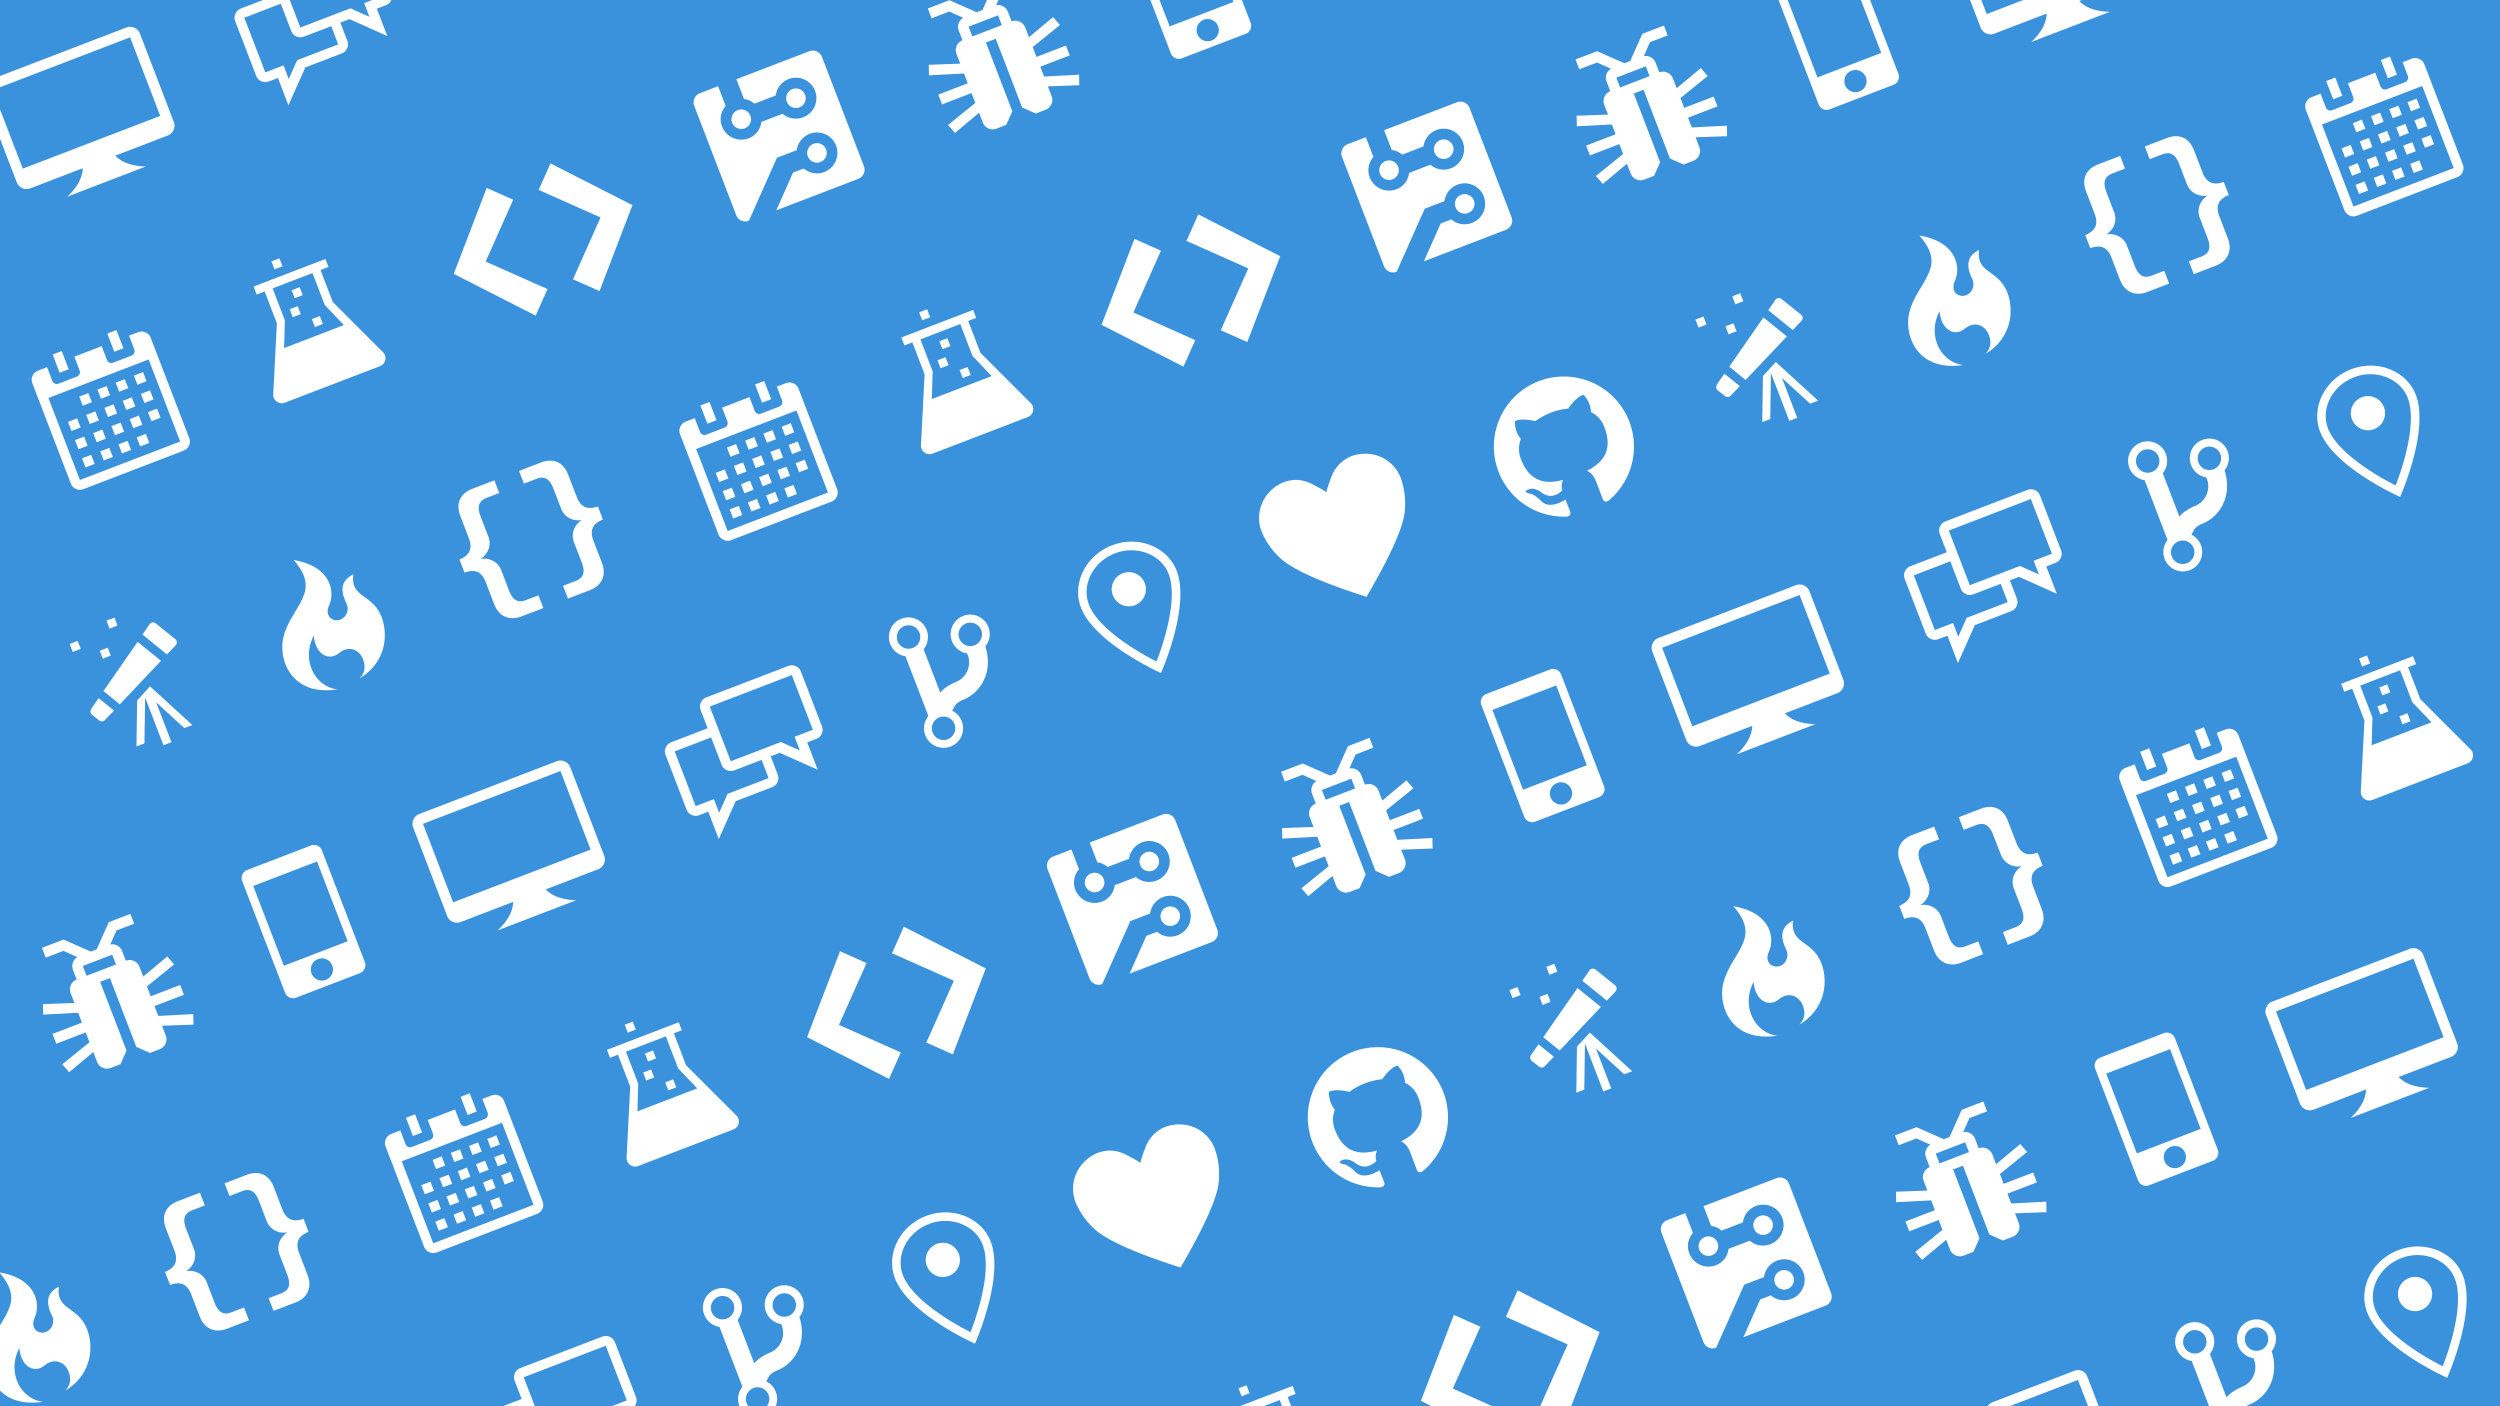 <svg xmlns="http://www.w3.org/2000/svg" viewBox="0 0 1920 1080">
  <path fill="#3b92dc" d="M0 0h1920v1080H0z"/>
  <g fill="#fff">
    <path d="M115.21 527.12l32.5 29.71-6.13 2.35-21.66-19.8L131.68 570l-6.13 2.36-14.11-36.76-.5 35.34-6.12 2.36.49-35.34zm-27.29-52.79l-6.13 2.35 2.35 6.13 6.13-2.35zm-5.2 23.09l-6.13 2.35 2.35 6.13 6.13-2.36zm-23.09-5.2l-6.13 2.35 2.36 6.13 6.14-2.35zm10.42 52.24a3.41 3.41 0 0 0 .6 4.48l5.53 4.34a3.21 3.21 0 0 0 4.4-.28l7-7.31-11.81-9.53-5.77 8.26zm35.67-51.58l-26.25 37.84L92 540.94l31.66-33.45-18-14.59zm28.87-2.09l-14.94-12a3.34 3.34 0 0 0-4.7.51l-.11.14-5.4 7.91 18.8 15.28 6.65-7a3.28 3.28 0 0 0-.3-4.84zM225.44 430c10.47 11.85 10.88 20.55 7.23 28.75-3.68 9.09-11.78 17.9-14.92 30.3-4.22 16.62 5.15 45.78 41.35 40.44-16.87-2-28.08-22.27-18.09-41.4 1.08 14.44 11.53 19.93 19.36 13.49s16-2.25 18.56 5.09c1.78 5 1.55 9.94-2.77 14.3 20.35-12.13 22.1-33.5 16.86-47.14-6.95-18.1-24-14.33-21.69-32.7-9.38 4.55-10.18 12.17-5.32 22.16 3.21 6.66-2.1 14-8.6 13-5.28-1-7.12-6-4.74-11.2 5-10.9 1.14-30.36-27.21-35l-.17-.08zM400.5 473.41q-6.87 2.64-12.56.2t-8.48-9.74L373 447c-1.49-3.91-3.56-6.46-6.18-7.67s-6-1.07-10.09.42l-3.84-10q6.11-2.64 7.77-6.61t-.57-9.77l-6.46-16.84q-2.88-7.5-.36-13t9.61-8.19l16.79-6.45 3.75 9.76-9.66 3.7c-3.11 1.2-5 2.95-5.72 5.27s-.37 5.26 1 8.86L375 412a13.71 13.71 0 0 1 .28 9.56 14.13 14.13 0 0 1-5.95 7.47l.08.2a14.66 14.66 0 0 1 9.54 1.67 13.6 13.6 0 0 1 6.06 7.19l5.93 15.46q2.1 5.44 5.19 7.29t7.77.05l9.65-3.7 3.75 9.81zM436.2 459.71l-3.77-9.81 9.65-3.7q4.68-1.8 5.74-5.24t-1-8.89l-5.94-15.46a13.58 13.58 0 0 1-.3-9.39 14.57 14.57 0 0 1 6-7.63l-.08-.2a14.25 14.25 0 0 1-9.46-1.62 13.61 13.61 0 0 1-6.14-7.24l-5.93-15.46q-2.07-5.4-5.18-7.27c-2.07-1.24-4.66-1.27-7.78-.07l-9.65 3.7-3.75-9.76 16.8-6.44q7.08-2.73 12.62-.34t8.42 9.88l6.47 16.84q2.22 5.81 6.11 7.64t10.2-.29L463 399q-6.06 2.46-7.78 6.44t.54 9.84l6.46 16.84q2.79 7.25.23 12.88t-9.45 8.26zM791.59 309.59L753 271l-9.41-24.51 6.12-2.35-2.35-6.13-55.14 21.17 2.35 6.12 6.13-2.35 9.4 24.51-2.79 54.43a6.56 6.56 0 0 0 6.18 6.92 6.4 6.4 0 0 0 2.71-.42l73.16-28.08a6.59 6.59 0 0 0 2.26-10.78zm-75.93-3.12l.6-21.32-9.41-24.51 30.64-11.76 9.41 24.51 14.71 15.44zM737 284.22l6.12-2.35 2.36 6.13-6.13 2.35zm-8.48-3.77l-6.13 2.35-2.39-6.13 6.12-2.35zm-7.06-18.39l6.13-2.35 2.35 6.13-6.13 2.35zm-7.06-18.38l-6.12 2.32-2.36-6.12 6.13-2.36zM1296.42 90.4l22.58-8.68-2.89-7.54-22.63 8.68-2.89-7.54 20.92-16.94-5.28-6.11-18.54 15.51-2.89-7.54a8.11 8.11 0 0 0-10.44-4.65l-2.89-7.54a8.11 8.11 0 0 0-9.07-4.91l4.79-10.75 13.57-5.21-2.89-7.54-16.55 6.36-9.32 20.88-4.45 1.7-20.94-9.26-16.61 6.37 2.89 7.54L1226.5 48l10.75 4.79a8 8 0 0 0-3.45 9.71l2.9 7.54a8.11 8.11 0 0 0-4.65 10.44L1235 88l-24.15.88.15 8.12 26.89-1.41 2.9 7.54-22.63 8.69 2.9 7.54 22.62-8.68 2.9 7.54-20.93 16.94 5.29 6.11 18.53-15.51 2.9 7.54a8.09 8.09 0 0 0 10.43 4.65l7.54-2.9 4.65-10.43-20.27-52.79 7.55-2.9 20.26 52.79 10.44 4.65 7.54-2.9a8.09 8.09 0 0 0 4.59-10.47l-2.89-7.55 24.15-.87-.16-8.08-26.89 1.41zm-29.56-31.91l-22.62 8.68-2.9-7.54 22.66-8.69zM1059.77 133.4a7.5 7.5 0 1 1 9.69 4.32 7.52 7.52 0 0 1-9.69-4.32zm56-21.5a7.5 7.5 0 1 0-4.31 9.69 7.53 7.53 0 0 0 4.33-9.69zm16.13 42a7.5 7.5 0 1 0-4.32 9.69 7.52 7.52 0 0 0 4.34-9.68zM1119 78.51L1063 100l5.84 15.19a14.65 14.65 0 0 1 8 3.58l16.38-6.29a15.69 15.69 0 1 1 21.06 16.75 15.5 15.5 0 0 1-15.75-2.72l-16.32 6.27a15.3 15.3 0 0 1-13.61 13.5 15.7 15.7 0 0 1-14.73-6.56 15.25 15.25 0 0 1 .92-19.15l-5.83-15.2-14 5.38a7.52 7.52 0 0 0-4.31 9.69l32.25 84a7.52 7.52 0 0 0 9.69 4.31l21.58-48.45 15.19-5.83a15.69 15.69 0 1 1 21 16.74 15.48 15.48 0 0 1-15.74-2.71l-8.19 3.14-12.88 29.05 63-24.19a7.52 7.52 0 0 0 4.31-9.69l-32.26-84a7.52 7.52 0 0 0-9.6-4.3zM603.6 294.25l-7 2.69 4 10.5a3.72 3.72 0 0 1-2.16 4.85l-14 5.38a3.72 3.72 0 0 1-4.85-2.16l-4-10.51-21 8.07 4 10.5a3.71 3.71 0 0 1-2.15 4.85l-14 5.37a3.71 3.71 0 0 1-4.85-2.15l-4-10.51-7 2.69a7.52 7.52 0 0 0-4.31 9.69l29.56 77a7.53 7.53 0 0 0 9.7 4.31l77-29.56a7.53 7.53 0 0 0 4.32-9.7l-29.57-77a7.52 7.52 0 0 0-9.69-4.31zm32.26 84l-77 29.57-24.2-63 77-29.57zm-85.59-55.52l-7 2.69-5.37-14 7-2.69zm42-16.13l-7 2.69-5.38-14 7-2.68zM568 348.08l-7 2.69-2.69-7 7-2.69zm14-5.38l-7 2.69-2.68-7 7-2.69zm14-5.37l-7 2.67-2.69-7 7-2.68zm14-5.33l-7 2.69-2.68-7 7-2.69zm-50.65 35.51l-7 2.69-2.69-7 7-2.69zm14-5.37l-7 2.68-2.68-7 7-2.69zm14-5.38l-7 2.69-2.69-7 7-2.69zm14-5.38l-7 2.69-2.68-7 7-2.69zm14-5.37l-7 2.69-2.69-7 7-2.68zm-50.64 35.51l-7 2.69-2.69-7 7-2.68zm14-5.38l-7 2.69-2.69-7 7-2.69zm14-5.37l-7 2.68-2.69-7 7-2.69zm14-5.38l-7 2.69-2.69-7 7-2.68zm14-5.38l-7 2.69-2.69-7 7-2.69zm-50.65 35.51l-7 2.69-2.69-7 7-2.69zm14-5.37l-7 2.68-2.69-7 7-2.69zm14-5.38l-7 2.69-2.69-7 7-2.69zm14-5.38l-7 2.69-2.69-7 7-2.69zM920.27 164.66L911.2 185l47.49 21.14-21.14 47.48 20.35 9.06 25.3-65.95zm-49 18.81l-25.3 66 62.93 32.08 9.06-20.35-47.5-21.2 21.14-47.49zM1416.57-32.89l-49 18.82a6.58 6.58 0 0 0-3.77 8.48l32.93 85.78a6.57 6.57 0 0 0 8.48 3.77l49-18.81a6.59 6.59 0 0 0 3.77-8.48l-32.93-85.79a6.58 6.58 0 0 0-8.48-3.77zm11.48 103.15a8.53 8.53 0 1 1 4.91-11 8.5 8.5 0 0 1-4.91 11zm16.75-29.62l-49 18.81-23.54-61.27 49-18.82zM1605.33-97.61l-105.58 40.52a8.11 8.11 0 0 0-4.65 10.44l26.06 67.87a8.09 8.09 0 0 0 10.43 4.65l40.27-15.46c-.12 5.32-2.46 13-11.85 21.85l60.33-23.15c-12.93-.32-19.79-4.44-23.44-8.31l40.27-15.46a8.11 8.11 0 0 0 4.65-10.44L1615.76-93a8.09 8.09 0 0 0-10.43-4.61zm26.05 67.87L1525.8 10.78l-23.16-60.33 105.58-40.52zM118.64 772.65l22.62-8.65-2.89-7.54-22.62 8.69-2.9-7.55 20.92-16.94-5.28-6.1L110 750l-2.9-7.54a8.09 8.09 0 0 0-10.43-4.64l-2.9-7.55a8.11 8.11 0 0 0-9.07-4.91l4.79-10.75 13.51-5.19-2.89-7.54-16.59 6.37-9.3 20.87-4.44 1.71-20.95-9.26-16.59 6.36 2.89 7.55 13.58-5.22 10.75 4.79a8.05 8.05 0 0 0-3.46 9.72l2.9 7.54a8.11 8.11 0 0 0-4.65 10.44l2.9 7.54-24.15.87.16 8.08 26.88-1.41 2.9 7.54-22.63 8.68 2.9 7.55 22.62-8.69 2.9 7.54-20.91 16.95 5.29 6.1L71.64 808l2.9 7.54A8.1 8.1 0 0 0 85 820.18l7.54-2.89 4.65-10.44-20.29-52.79 7.54-2.89L104.7 804l10.44 4.65 7.54-2.89a8.11 8.11 0 0 0 4.65-10.44l-2.9-7.54 24.15-.88-.16-8.07-26.88 1.41zm-29.56-31.92l-22.62 8.68-2.89-7.54 22.62-8.68zM238.79 649.35l-49 18.82a6.59 6.59 0 0 0-3.78 8.48l32.93 85.78a6.59 6.59 0 0 0 8.48 3.78l49-18.82a6.57 6.57 0 0 0 3.77-8.48l-32.93-85.78a6.59 6.59 0 0 0-8.47-3.78zm11.48 103.16a8.53 8.53 0 1 1 4.91-11 8.52 8.52 0 0 1-4.91 11zM267 722.88l-49 18.82-23.52-61.28 49-18.81zM427.55 584.63L322 625.16a8.1 8.1 0 0 0-4.65 10.43l26.06 67.88a8.1 8.1 0 0 0 10.43 4.64l40.27-15.46c-.12 5.33-2.46 13-11.85 21.86l60.33-23.16c-12.93-.32-19.79-4.43-23.44-8.31l40.27-15.46a8.1 8.1 0 0 0 4.58-10.43l-26-67.87a8.1 8.1 0 0 0-10.45-4.65zm26.05 67.87L348 693l-23.14-60.3 105.58-40.53zM605.4 511.44l-63 24.19a7.53 7.53 0 0 0-4.32 9.69l5.38 14-28 10.76a7.53 7.53 0 0 0-4.32 9.69l16.13 42a7.53 7.53 0 0 0 9.69 4.32l7-2.69 8.06 21 12.94-29.08 28-10.75a7.52 7.52 0 0 0 4.32-9.69l-5.38-14 7-2.69 29.1 12.96-8.07-21 7-2.68a7.52 7.52 0 0 0 4.31-9.69l-16.13-42a7.52 7.52 0 0 0-9.71-4.34zm-15.13 86.15l-31.51 12.1-6.48 14.53-4-10.5-14 5.37-16.13-42 28-10.75 8.06 21a7.52 7.52 0 0 0 9.69 4.32l21-8.07zm34-37.14l-14 5.38 4 10.5-14.53-6.47-38.52 14.79-16.12-42 63-24.19zM759.16 481.74a15 15 0 1 0-16.38 20.11l.8 2.1a16.26 16.26 0 0 1-8.67 19.47c-5.76 2.38-9.93 5.1-12.79 8.53l-12.8-33.33a15 15 0 1 0-13.93 5.38L713 549.91a15 15 0 1 0 25.63 4 14.88 14.88 0 0 0-7.37-8.1c.47-.66 2.26-4.16 2.87-4.88a17.52 17.52 0 0 1 6.13-3.72 30.08 30.08 0 0 0 15.89-16.14c3.46-7.76 3.08-17.09.64-24.51h-.14a15.14 15.14 0 0 0 2.51-14.82zm-64.62-.91a9 9 0 1 1-5.18 11.63 9.09 9.09 0 0 1 5.18-11.63zm33.36 86.91a9 9 0 1 1 5.18-11.63 9.09 9.09 0 0 1-5.18 11.63zm20.51-72.15a9 9 0 1 1 5.18-11.59 9.09 9.09 0 0 1-5.18 11.59zM854 418.83c-20.28 7.78-30.88 29.43-23.82 47.81 10.63 27.69 61.46 50.22 61.46 50.22s22.7-50.75 12.06-78.45C896.62 420 874.26 411 854 418.83zM888.2 508c-16.17-8.06-45-25.68-51.92-43.69-5.84-15.2 3.2-32.87 20.05-39.34a34.28 34.28 0 0 1 25 0c7.66 3.11 13.46 8.69 16.21 15.86 6.92 17.95-2.72 50.34-9.34 67.17zm-9-60.16a13.13 13.13 0 1 1-17-7.55 13.08 13.08 0 0 1 16.97 7.53zM1038.58 350.07a27.09 27.09 0 0 0-16.19 16.44c-2.56 6.92-3.8 10.87-3.71 11.65-.45-.64-3.93-2.78-10.55-6.17s-13.85-4.91-23-1.39c-14.25 6.35-21.77 22-16.47 37a57.18 57.18 0 0 0 15.1 21.5c9.11 8.27 30.92 18.2 65.74 29.27 18.38-31.49 28.25-53.48 29.36-65.77a59 59 0 0 0-3.25-26.05c-6.23-14.9-21.96-21.37-37.03-16.48zM1181.69 292.75a53.84 53.84 0 0 0 21.71 104c2.68-.53 3-2.4 2.53-3.71s-2-5.13-3.65-9.34c-11.74 7.17-17.08 3-19.17.58-1.12-1.23-5.28-4.75-7.87-5.12-2.13-.27-5.53-1.63-1.35-3.31 3.94-1.58 8.19 1 9.71 2.19 7.44 5.86 13.84 1 16.23-1.47a11.34 11.34 0 0 1 .62-8c-11.66 3-25 3.19-32.39-16a20.92 20.92 0 0 1 0-15.49c-1-1.06-4.73-5.54-4.61-13.51 0 0 3.7-2.93 15.79-.15a50.85 50.85 0 0 1 25.13-9.65c7.11-10.22 11.85-10.45 11.85-10.45 5.41 5.84 5.63 11.67 5.61 13.12a20.81 20.81 0 0 1 10.31 11.56c7.4 19.29-2.71 28.07-13.41 33.62 2.43.87 5.16 3.28 7 8 2.59 6.72 4.6 12.15 5.25 13.85.5 1.32 2 2.53 4.37 1.06a53.86 53.86 0 0 0-53.62-91.79zM1363.82 278l32.5 29.7-6.13 2.36-21.66-19.81 11.76 30.64-6.13 2.35-14.11-36.76-.5 35.34-6.12 2.35.49-35.34zm-27.29-52.8l-6.13 2.35 2.35 6.13 6.13-2.35zm-5.2 23.09l-6.13 2.35 2.35 6.13 6.13-2.35zm-23.09-5.2l-6.12 2.35 2.35 6.13 6.12-2.35zm10.43 52.24a3.4 3.4 0 0 0 .59 4.48l5.53 4.35a3.23 3.23 0 0 0 4.4-.28l7-7.32-11.85-9.56-5.76 8.25zm35.66-51.58l-26.25 37.84 12.57 10.22 31.66-33.45-18-14.59zm28.87-2.09l-14.94-12a3.34 3.34 0 0 0-4.7.51 1.71 1.71 0 0 1-.11.14l-5.4 7.91 18.8 15.28 6.65-7.05a3.27 3.27 0 0 0-.3-4.84zM1474.05 180.86c10.47 11.85 10.89 20.54 7.23 28.74-3.67 9.09-11.77 17.91-14.91 30.3-4.23 16.62 5.14 45.79 41.34 40.45-16.86-2-28.08-22.28-18.09-41.4 1.08 14.43 11.53 19.93 19.37 13.48s16-2.25 18.55 5.09c1.78 5 1.55 9.94-2.77 14.3 20.35-12.13 22.1-33.49 16.86-47.13-7-18.11-24-14.34-21.69-32.71-9.37 4.55-10.18 12.17-5.32 22.16 3.21 6.66-2.1 14-8.6 13-5.28-1-7.12-6-4.74-11.2 5-10.9 1.15-30.35-27.2-35.05l-.18-.08zM1649.12 224.23q-6.88 2.64-12.57.2t-8.48-9.74l-6.46-16.84q-2.25-5.85-6.19-7.67t-10.09.42l-3.84-10q6.1-2.64 7.77-6.61t-.57-9.77l-6.46-16.84q-2.88-7.5-.36-13t9.61-8.19l16.8-6.45 3.74 9.76-9.65 3.7c-3.12 1.2-5 2.95-5.73 5.27s-.37 5.26 1 8.86l5.94 15.46a13.63 13.63 0 0 1 .28 9.55 14.08 14.08 0 0 1-5.95 7.47l.08.2a14.72 14.72 0 0 1 9.54 1.67 13.6 13.6 0 0 1 6.06 7.19l5.94 15.46q2.09 5.44 5.18 7.29t7.77.05l9.65-3.7 3.77 9.81zM1684.81 210.53l-3.77-9.81 9.66-3.7c3.11-1.2 5-2.94 5.73-5.24s.37-5.26-1-8.89l-5.93-15.45a13.55 13.55 0 0 1-.31-9.4 14.6 14.6 0 0 1 6-7.63l-.08-.2a14.19 14.19 0 0 1-9.46-1.62 13.62 13.62 0 0 1-6.14-7.24l-5.93-15.46c-1.38-3.59-3.11-6-5.18-7.26s-4.66-1.28-7.78-.08l-9.65 3.7-3.75-9.75 16.8-6.45q7.08-2.72 12.62-.34t8.42 9.88l6.47 16.84q2.22 5.81 6.11 7.64t10.2-.29l3.84 10q-6.06 2.44-7.78 6.43t.54 9.84l6.46 16.85q2.79 7.23.23 12.87t-9.48 8.3zM1852.21 45.07l-7 2.69 4 10.51a3.71 3.71 0 0 1-2.16 4.84l-14 5.38a3.72 3.72 0 0 1-4.85-2.16l-4-10.5-21 8.06 4 10.5a3.71 3.71 0 0 1-2.15 4.85l-14 5.38a3.71 3.71 0 0 1-4.84-2.16l-4-10.51-7 2.69a7.52 7.52 0 0 0-4.31 9.69l29.57 77a7.53 7.53 0 0 0 9.69 4.32l77-29.57a7.52 7.52 0 0 0 4.32-9.69l-29.57-77a7.53 7.53 0 0 0-9.7-4.32zm32.26 84l-77 29.57-24.19-63 77-29.57zm-85.59-55.52l-7 2.69-5.37-14 7-2.68zm42-16.13l-7 2.69-5.38-14 7-2.69zm-24.25 41.48l-7 2.69-2.69-7 7-2.69zm14-5.37l-7 2.68-2.68-7 7-2.69zm14-5.38l-7 2.69-2.69-7 7-2.69zm14-5.38l-7 2.69-2.68-7 7-2.69zM1808 118.28l-7 2.69-2.69-7 7-2.69zm14-5.37l-7 2.69-2.69-7 7-2.68zm14-5.38l-7 2.69-2.69-7 7-2.69zm14-5.37l-7 2.68-2.69-7 7-2.69zm14-5.38l-7 2.69-2.69-7 7-2.68zm-50.64 35.51l-7 2.69-2.69-7 7-2.68zm14-5.38l-7 2.69-2.69-7 7-2.69zm14-5.37l-7 2.69-2.69-7 7-2.69zm14-5.38l-7 2.69-2.69-7 7-2.69zm14-5.38l-7 2.69-2.69-7 7-2.69zm-50.64 35.51l-7 2.69-2.69-7 7-2.69zm14-5.37l-7 2.69-2.69-7 7-2.68zm14-5.38l-7 2.69-2.68-7 7-2.69zm14-5.37l-7 2.68-2.69-7 7-2.69zM-.68 977.09c10.47 11.85 10.88 20.54 7.23 28.74-3.68 9.09-11.78 17.91-14.92 30.3-4.22 16.62 5.14 45.78 41.34 40.44-16.86-2-28.07-22.27-18.08-41.4 1.08 14.44 11.52 19.93 19.36 13.49s16-2.25 18.56 5.09c1.78 5 1.55 9.94-2.78 14.3 20.36-12.13 22.1-33.49 16.87-47.14-7-18.1-24-14.33-21.7-32.7-9.37 4.55-10.17 12.17-5.31 22.16 3.21 6.66-2.1 14-8.61 13-5.27-1-7.12-6-4.73-11.2 4.95-10.9 1.14-30.36-27.21-35.05l-.17-.08zM174.38 1020.46q-6.88 2.64-12.56.2t-8.48-9.74l-6.47-16.84q-2.25-5.85-6.18-7.67t-10.09.42l-3.85-10q6.12-2.64 7.78-6.61t-.57-9.77l-6.47-16.84q-2.88-7.5-.35-13t9.61-8.19l16.79-6.42 3.75 9.76-9.66 3.7c-3.11 1.2-5 2.95-5.73 5.27s-.36 5.26 1 8.86l5.95 15.41a13.57 13.57 0 0 1 .28 9.55 14.06 14.06 0 0 1-5.94 7.47l.08.2a14.66 14.66 0 0 1 9.54 1.67 13.6 13.6 0 0 1 6.06 7.19l5.93 15.46c1.4 3.63 3.12 6.06 5.19 7.29s4.65 1.25 7.77 0l9.65-3.7 3.77 9.81zM210.07 1006.76l-3.76-9.76 9.65-3.7q4.68-1.8 5.74-5.24t-1-8.89l-5.94-15.46a13.64 13.64 0 0 1-.31-9.39 14.67 14.67 0 0 1 6-7.63l-.07-.2a14.25 14.25 0 0 1-9.46-1.62 13.61 13.61 0 0 1-6.14-7.24l-5.94-15.46q-2.07-5.4-5.17-7.27c-2.07-1.24-4.66-1.27-7.78-.07l-9.65 3.7-3.75-9.75 16.79-6.45q7.1-2.71 12.63-.34t8.42 9.88l6.46 16.84q2.23 5.8 6.12 7.64t10.2-.29l3.84 10q-6.08 2.44-7.78 6.43t.54 9.84l6.46 16.84q2.77 7.25.23 12.88t-9.48 8.29zM565.47 856.64l-38.57-38.55-9.4-24.51 6.12-2.35-2.35-6.13-55.14 21.17 2.35 6.13 6.12-2.4 9.4 24.55-2.78 54.45a6.55 6.55 0 0 0 6.18 6.92 6.43 6.43 0 0 0 2.71-.42l73.16-28.08a6.59 6.59 0 0 0 2.26-10.78zm-75.93-3.12l.6-21.32-9.41-24.51 30.64-11.76 9.41 24.51 14.71 15.44zm21.33-22.25l6.13-2.35 2.35 6.13-6.12 2.35zm-8.48-3.77l-6.12 2.35-2.35-6.13 6.12-2.35zm-7.05-18.39l6.13-2.35 2.35 6.13-6.13 2.35zm-7.06-18.38l-6.13 2.35-2.35-6.08 6.13-2.35zM1070.3 637.45l22.62-8.68-2.89-7.54-22.63 8.68-2.89-7.54 20.92-16.94-5.28-6.11-18.54 15.51-2.89-7.54a8.11 8.11 0 0 0-10.44-4.65l-2.89-7.54a8.12 8.12 0 0 0-9.07-4.91l4.79-10.75 13.57-5.21-2.9-7.54-16.59 6.37-9.29 20.87-4.45 1.71-21-9.27-16.59 6.37 2.9 7.54 13.57-5.21 10.75 4.79a8 8 0 0 0-3.45 9.71l2.9 7.55a8.09 8.09 0 0 0-4.65 10.43l2.89 7.54-24.15.88.16 8.07 26.89-1.41 2.89 7.55-22.56 8.68 2.9 7.54 22.62-8.68 2.89 7.54-20.93 16.94 5.28 6.11 18.54-15.51 2.89 7.54a8.11 8.11 0 0 0 10.44 4.65l7.54-2.9 4.65-10.43-20.27-52.79 7.54-2.9 20.27 52.79 10.43 4.65 7.55-2.9a8.1 8.1 0 0 0 4.64-10.43l-2.89-7.55 24.15-.87-.16-8.08-26.89 1.42zm-29.56-31.91l-22.62 8.68-2.9-7.54 22.63-8.69zM833.65 680.45a7.5 7.5 0 1 1 9.69 4.32 7.52 7.52 0 0 1-9.69-4.32zm56-21.5a7.5 7.5 0 1 0-4.32 9.69 7.53 7.53 0 0 0 4.34-9.64zm16.13 42a7.5 7.5 0 1 0-4.32 9.69 7.52 7.52 0 0 0 4.34-9.64zm-12.88-75.4l-56 21.51 5.83 15.19a14.68 14.68 0 0 1 8 3.58l16.38-6.29a15.69 15.69 0 1 1 21.05 16.75 15.46 15.46 0 0 1-15.74-2.72l-16.32 6.27a15.3 15.3 0 0 1-13.61 13.5 15.7 15.7 0 0 1-14.73-6.56 15.25 15.25 0 0 1 .92-19.15l-5.84-15.2-14 5.38a7.52 7.52 0 0 0-4.31 9.69l32.25 84a7.52 7.52 0 0 0 9.69 4.31l21.63-48.41 15.19-5.83a15.69 15.69 0 1 1 21.05 16.74 15.48 15.48 0 0 1-15.74-2.71l-8.2 3.14-12.87 29 63-24.19a7.52 7.52 0 0 0 4.32-9.69l-32.26-84a7.52 7.52 0 0 0-9.67-4.3zM377.48 841.3l-7 2.69 4 10.5a3.72 3.72 0 0 1-2.16 4.85l-14 5.38a3.71 3.71 0 0 1-4.84-2.16l-4-10.51-21 8.07 4 10.5a3.72 3.72 0 0 1-2.16 4.85l-14 5.37a3.71 3.71 0 0 1-4.85-2.15l-4-10.51-7 2.69a7.53 7.53 0 0 0-4.32 9.69l29.57 77a7.52 7.52 0 0 0 9.69 4.31l77-29.56a7.53 7.53 0 0 0 4.32-9.69l-29.57-77a7.53 7.53 0 0 0-9.68-4.32zm32.25 84l-77 29.57-24.2-63 77-29.57zm-85.59-55.52l-7 2.69-5.37-14 7-2.69zm42-16.13l-7 2.69-5.38-14 7-2.68zm-24.24 41.48l-7 2.69-2.69-7 7-2.69zm14-5.37l-7 2.68-2.69-7 7-2.69zm14-5.38l-7 2.69-2.69-7 7-2.68zm14-5.38l-7 2.69-2.69-7 7-2.69zm-50.64 35.51l-7 2.69-2.69-7 7-2.69zm14-5.37l-7 2.69-2.69-7 7-2.69zm14-5.38l-7 2.69-2.69-7 7-2.69zm14-5.38l-7 2.69-2.69-7 7-2.69zm14-5.37l-7 2.69-2.69-7 7-2.68zm-50.64 35.51l-7 2.69-2.68-7 7-2.68zm14-5.38l-7 2.69-2.69-7 7-2.69zm14-5.37l-7 2.68-2.68-7 7-2.69zm14-5.38l-7 2.69-2.69-7 7-2.69zm14-5.38l-7 2.69-2.68-7 7-2.69zM344 942.52l-7 2.69-2.69-7 7-2.69zm14-5.37l-7 2.69-2.68-7 7-2.69zm14-5.38l-7 2.69-2.69-7 7-2.69zm14-5.38l-7 2.69-2.69-7 7-2.69zM694.14 711.71l-9.06 20.35 47.49 21.14-21.14 47.48 20.35 9.06 25.3-66zm-49 18.81l-25.3 66 62.93 32.08 9.06-20.35-47.49-21.14 21.15-47.48zM1190.45 514.16l-49 18.82a6.57 6.57 0 0 0-3.77 8.48l32.93 85.78a6.57 6.57 0 0 0 8.48 3.77l49-18.81a6.59 6.59 0 0 0 3.78-8.48l-32.93-85.78a6.59 6.59 0 0 0-8.49-3.78zm11.48 103.16a8.54 8.54 0 1 1 4.91-11 8.52 8.52 0 0 1-4.91 11zm16.75-29.63l-49 18.81-23.52-61.27 49-18.82zM1379.2 449.44L1273.63 490a8.11 8.11 0 0 0-4.63 10.4l26 67.87a8.11 8.11 0 0 0 10.44 4.65l40.27-15.46c-.12 5.32-2.46 13-11.86 21.86l60.33-23.16c-12.92-.32-19.78-4.44-23.43-8.31l40.27-15.46a8.09 8.09 0 0 0 4.64-10.44l-26-67.87a8.09 8.09 0 0 0-10.46-4.64zm26.06 67.87l-105.58 40.52-23.16-60.32L1382.1 457zM1557.06 376.24l-63 24.19a7.53 7.53 0 0 0-4.31 9.7l5.38 14-28 10.75a7.52 7.52 0 0 0-4.32 9.69l16.13 42a7.52 7.52 0 0 0 9.69 4.31l7-2.68 8.07 21 12.94-29.07 28-10.75a7.53 7.53 0 0 0 4.32-9.69l-5.38-14 7-2.69 29.04 13-8.06-21 7-2.69a7.53 7.53 0 0 0 4.32-9.69l-16.13-42a7.52 7.52 0 0 0-9.69-4.38zm-15.14 86.16l-31.51 12.09-6.47 14.51-4-10.51-14 5.38-16.13-42 28-10.76 8.07 21a7.52 7.52 0 0 0 9.69 4.31l21-8.06zm33.95-37.14l-14 5.38 4 10.5-14.53-6.47-38.52 14.78-16.13-42 63-24.2zM1710.82 346.54a15 15 0 1 0-16.39 20.11l.81 2.1a16.27 16.27 0 0 1-8.67 19.48c-5.76 2.37-9.94 5.1-12.8 8.53L1661 363.43a15 15 0 1 0-13.94 5.35l17.64 45.93a14.91 14.91 0 1 0 18.26-4.12c.47-.66 2.26-4.16 2.87-4.87a17.23 17.23 0 0 1 6.12-3.72 30.08 30.08 0 0 0 15.9-16.15c3.45-7.75 3.08-17.09.64-24.5h-.14a15.16 15.16 0 0 0 2.47-14.81zm-64.62-.9a9 9 0 1 1-5.18 11.63 9.07 9.07 0 0 1 5.18-11.63zm33.35 86.9a9 9 0 1 1 5.18-11.63 9.05 9.05 0 0 1-5.18 11.63zm20.52-72.15a9 9 0 1 1 5.17-11.63 9.06 9.06 0 0 1-5.17 11.63zM1805.63 283.63c-20.28 7.79-30.88 29.43-23.83 47.82 10.64 27.69 61.46 50.22 61.46 50.22s22.7-50.75 12.07-78.45c-7.05-18.38-29.42-27.37-49.7-19.59zm34.22 89.15c-16.17-8.06-45-25.67-51.92-43.69-5.83-15.19 3.2-32.86 20-39.33a34.25 34.25 0 0 1 25 0c7.66 3.11 13.45 8.68 16.2 15.85 6.99 17.98-2.65 50.39-9.28 67.17zm-9-60.15a13.13 13.13 0 1 1-17-7.55 13.08 13.08 0 0 1 16.97 7.55zM462.56 1026.52l-63 24.19a7.52 7.52 0 0 0-4.31 9.69l5.37 14-28 10.76a7.52 7.52 0 0 0-4.31 9.69l16.13 42a7.53 7.53 0 0 0 9.69 4.32l7-2.69 8.06 21 12.95-29.08 28-10.75a7.52 7.52 0 0 0 4.31-9.69l-5.37-14 7-2.69 29.07 12.94-8.06-21 7-2.68a7.52 7.52 0 0 0 4.31-9.69l-16.12-42a7.53 7.53 0 0 0-9.72-4.32zm-15.13 86.15l-31.51 12.1-6.47 14.53-4-10.5-14 5.37-16.13-42 28-10.75 8.07 21a7.51 7.51 0 0 0 9.69 4.32l21-8.07zm33.95-37.14l-14 5.38 4 10.5-14.54-6.47-38.51 14.79-16.13-42 63-24.19zM616.33 996.82a15 15 0 1 0-16.39 20.11l.81 2.1a16.26 16.26 0 0 1-8.67 19.47c-5.76 2.38-9.94 5.1-12.8 8.53l-12.8-33.33a15 15 0 1 0-13.93 5.35l17.63 45.95a14.95 14.95 0 0 0 17 23.36 15 15 0 0 0 1.26-27.48c.47-.66 2.26-4.16 2.87-4.88a17.38 17.38 0 0 1 6.12-3.72 30.1 30.1 0 0 0 15.9-16.14c3.45-7.76 3.08-17.09.63-24.51h-.14a15.12 15.12 0 0 0 2.51-14.81zm-64.63-.91a9 9 0 1 1-5.17 11.63 9.09 9.09 0 0 1 5.17-11.63zm33.36 86.91a9 9 0 1 1 5.18-11.63 9.09 9.09 0 0 1-5.18 11.63zm20.51-72.15a9 9 0 1 1 5.18-11.67 9.09 9.09 0 0 1-5.18 11.67zM711.14 933.91c-20.28 7.78-30.88 29.43-23.83 47.81 10.63 27.69 61.46 50.22 61.46 50.22s22.7-50.75 12.07-78.45c-7.06-18.38-29.42-27.37-49.7-19.58zm34.22 89.15c-16.17-8.06-45-25.68-51.92-43.69-5.83-15.2 3.2-32.87 20-39.34a34.28 34.28 0 0 1 25 0c7.66 3.11 13.46 8.69 16.21 15.86 6.98 17.97-2.65 50.36-9.29 67.17zm-9-60.16a13.13 13.13 0 1 1-17-7.55 13.08 13.08 0 0 1 16.97 7.55zM895.74 865.15a27.09 27.09 0 0 0-16.19 16.44c-2.56 6.92-3.8 10.87-3.71 11.65-.45-.64-3.93-2.78-10.55-6.17s-13.84-4.91-23-1.39c-14.26 6.35-21.77 22-16.48 37a57.12 57.12 0 0 0 15.11 21.5c9.1 8.27 30.91 18.2 65.74 29.27C925 942 934.88 920 936 907.68a59 59 0 0 0-3.25-26c-6.21-14.95-21.94-21.42-37.01-16.53zM1038.86 807.83a53.83 53.83 0 0 0 21.7 104c2.68-.53 3-2.4 2.54-3.71s-2-5.13-3.66-9.34c-11.73 7.17-17.07 3-19.16.58-1.12-1.23-5.29-4.75-7.88-5.12-2.12-.27-5.53-1.63-1.34-3.31 3.93-1.58 8.18 1 9.7 2.19 7.44 5.86 13.85 1 16.23-1.47a11.33 11.33 0 0 1 .63-8c-11.67 3-25 3.19-32.4-16a21 21 0 0 1 0-15.49c-1-1.06-4.72-5.54-4.61-13.51 0 0 3.7-2.93 15.8-.15a50.76 50.76 0 0 1 25.13-9.65c7.1-10.22 11.84-10.45 11.84-10.45 5.42 5.84 5.64 11.67 5.62 13.12a20.83 20.83 0 0 1 10.33 11.53c7.4 19.29-2.7 28.07-13.4 33.62 2.42.87 5.15 3.28 7 8 2.58 6.72 4.59 12.15 5.24 13.85.51 1.32 2.05 2.53 4.37 1.06a53.86 53.86 0 0 0-53.61-91.79zM1221 793l32.49 29.7-6.13 2.36-21.66-19.81 11.76 30.64-6.13 2.35-14.11-36.76-.49 35.34-6.13 2.35.49-35.34zm-27.3-52.8l-6.13 2.35 2.36 6.13 6.12-2.35zm-5.2 23.09l-6.12 2.35 2.35 6.13 6.12-2.35zm-23.08-5.2l-6.13 2.35 2.35 6.13 6.13-2.35zm10.42 52.24a3.41 3.41 0 0 0 .59 4.48l5.54 4.35a3.22 3.22 0 0 0 4.39-.28l7-7.32-11.81-9.52-5.76 8.25zm35.67-51.58l-26.25 37.84 12.57 10.22 31.66-33.45-18-14.59zm28.86-2.09l-14.93-12a3.35 3.35 0 0 0-4.71.51l-.1.14-5.4 7.91 18.8 15.28 6.64-7a3.27 3.27 0 0 0-.31-4.81zM1331.21 695.94c10.48 11.85 10.89 20.54 7.24 28.74-3.68 9.09-11.78 17.91-14.92 30.3-4.23 16.62 5.14 45.78 41.34 40.45-16.86-2-28.08-22.28-18.08-41.4 1.07 14.43 11.52 19.93 19.36 13.48s16-2.25 18.56 5.09c1.78 5 1.54 9.94-2.78 14.3 20.36-12.13 22.1-33.49 16.87-47.13-7-18.11-24-14.34-21.7-32.71-9.37 4.55-10.17 12.17-5.32 22.16 3.22 6.66-2.1 14-8.6 13-5.27-1-7.12-6-4.74-11.2 5-10.9 1.15-30.36-27.2-35l-.18-.08zM1506.28 739.31q-6.88 2.64-12.56.2t-8.48-9.74l-6.47-16.84q-2.25-5.85-6.19-7.67t-10.09.42l-3.84-10q6.12-2.64 7.78-6.61t-.57-9.77l-6.47-16.84q-2.88-7.5-.35-13t9.61-8.19l16.79-6.45 3.74 9.76-9.65 3.7c-3.12 1.2-5 3-5.73 5.27s-.36 5.26 1 8.86l5.93 15.46a13.63 13.63 0 0 1 .28 9.55 14.06 14.06 0 0 1-5.94 7.47l.08.2a14.72 14.72 0 0 1 9.54 1.67 13.69 13.69 0 0 1 6.06 7.19l5.93 15.46q2.08 5.45 5.18 7.29t7.77 0l9.66-3.7 3.76 9.81zM1542 725.61l-3.76-9.81 9.65-3.7c3.12-1.2 5-2.94 5.74-5.24s.37-5.26-1-8.89l-5.93-15.45a13.61 13.61 0 0 1-.31-9.4 14.7 14.7 0 0 1 6-7.63l-.08-.2a14.16 14.16 0 0 1-9.45-1.62 13.63 13.63 0 0 1-6.15-7.24l-6.02-15.43c-1.38-3.59-3.1-6-5.17-7.26s-4.67-1.28-7.78-.08l-9.66 3.7-3.74-9.75 16.79-6.45q7.08-2.71 12.63-.34t8.41 9.88l6.47 16.84q2.23 5.81 6.11 7.64t10.2-.29l3.85 10q-6.08 2.45-7.78 6.43t.53 9.84L1568 698q2.77 7.23.23 12.87t-9.49 8.3zM1897.36 575.49l-38.56-38.55-9.41-24.51 6.13-2.35-2.35-6.13-55.17 21.17 2.35 6.13 6.13-2.36 9.41 24.51-2.8 54.44a6.55 6.55 0 0 0 8.9 6.49l73.15-28.08a6.59 6.59 0 0 0 2.26-10.78zm-75.93-3.12l.61-21.32-9.41-24.51 30.63-11.76 9.41 24.51 14.72 15.44zm21.34-22.25l6.13-2.35 2.35 6.13-6.13 2.35zm-8.48-3.77l-6.13 2.35-2.35-6.13 6.13-2.35zm-7-18.39l6.12-2.35 2.35 6.13-6.12 2.35zm-7.06-18.38l-6.13 2.36-2.35-6.13 6.13-2.35zM1709.37 560.15l-7 2.69 4 10.51a3.7 3.7 0 0 1-2.15 4.84l-14 5.38a3.71 3.71 0 0 1-4.84-2.16l-4-10.5-21 8.06 4 10.5a3.72 3.72 0 0 1-2.16 4.85l-14 5.38a3.72 3.72 0 0 1-4.85-2.16l-4-10.51-7 2.69a7.52 7.52 0 0 0-4.32 9.69l29.57 77a7.53 7.53 0 0 0 9.69 4.32l77-29.57a7.52 7.52 0 0 0 4.31-9.69l-29.57-77a7.52 7.52 0 0 0-9.68-4.32zm32.26 84l-77 29.57-24.19-63 77-29.57zM1656 588.66l-7 2.69-5.38-14 7-2.68zm42-16.13l-7 2.69-5.37-14 7-2.68zM1673.8 614l-7 2.69-2.68-7 7-2.69zm14-5.37l-7 2.68-2.69-7 7-2.69zm14-5.38l-7 2.69-2.68-7 7-2.69zm14-5.38l-7 2.69-2.69-7 7-2.69zm-50.64 35.51l-7 2.69-2.68-7 7-2.69zm14-5.37l-7 2.69-2.69-7 7-2.68zm14-5.38l-7 2.69-2.68-7 7-2.69zm14-5.37l-7 2.68-2.69-7 7-2.69zm14-5.38l-7 2.69-2.68-7 7-2.68zm-50.65 35.51l-7 2.69-2.69-7 7-2.68zm14-5.38l-7 2.69-2.69-7 7-2.69zm14-5.37l-7 2.68-2.69-7 7-2.69zm14-5.38l-7 2.69-2.69-7 7-2.69zm14-5.38l-7 2.69-2.69-7 7-2.69zm-50.64 35.51l-7 2.69-2.69-7 7-2.69zm14-5.37l-7 2.69-2.69-7 7-2.68zm14-5.38l-7 2.69-2.69-7 7-2.69zm14-5.37l-7 2.68-2.69-7 7-2.69zM97 21.14L-8.56 61.66A8.1 8.1 0 0 0-13.2 72.1L12.85 140a8.11 8.11 0 0 0 10.44 4.65l40.27-15.46c-.12 5.32-2.47 13-11.86 21.85l60.3-23.18c-12.93-.32-19.79-4.44-23.44-8.31l40.27-15.46a8.11 8.11 0 0 0 4.65-10.44l-26-67.87A8.1 8.1 0 0 0 97 21.14zM123.07 89L17.5 129.53-5.66 69.2 99.91 28.68zM274.87-52.06l-63 24.19a7.52 7.52 0 0 0-4.31 9.69l5.37 14-28 10.75a7.52 7.52 0 0 0-4.31 9.69l16.13 42a7.51 7.51 0 0 0 9.69 4.31l7-2.69 8.06 21 12.95-29.07 28-10.75a7.52 7.52 0 0 0 4.31-9.69l-5.38-14 7-2.69 29.07 13-8.06-21 7-2.69a7.52 7.52 0 0 0 4.31-9.69l-16.13-42a7.51 7.51 0 0 0-9.7-4.36zM259.74 34.1l-31.51 12.09-6.47 14.54-4-10.51-14 5.38-16.13-42 28-10.75 8.06 21a7.52 7.52 0 0 0 9.69 4.31l21-8.06zM293.69-3l-14 5.38 4 10.5-14.51-6.51-38.51 14.78-16.13-42 63-24.2zM294.11 270.44l-38.56-38.56-9.41-24.51 6.12-2.35-2.35-6.13-55.14 21.17 2.35 6.13 6.13-2.36 9.4 24.51-2.79 54.44a6.56 6.56 0 0 0 6.14 6.92 6.73 6.73 0 0 0 2.71-.42l73.16-28.09a6.59 6.59 0 0 0 2.26-10.78zm-75.93-3.13l.6-21.32-9.41-24.51L240 209.72l9.41 24.51 14.71 15.44zm21.34-22.25l6.12-2.35 2.35 6.13-6.12 2.35zm-8.52-3.77l-6.13 2.35-2.35-6.13 6.12-2.35zm-7-18.38l6.13-2.36 2.35 6.13-6.15 2.32zm-7.06-18.39l-6.12 2.36-2.36-6.13 6.13-2.35zM798.94 51.24l22.62-8.68-2.89-7.56L796 43.7l-2.89-7.54 20.92-16.94-5.28-6.11-18.5 15.51-2.89-7.54a8.11 8.11 0 0 0-10.44-4.65L774 8.89A8.11 8.11 0 0 0 765 4l4.79-10.75L783.32-12l-2.89-7.54-16.59 6.37-9.3 20.87-4.45 1.71L729.15.16l-16.59 6.37 2.89 7.54L729 8.86l10.75 4.79a8 8 0 0 0-3.45 9.72l2.9 7.54a8.1 8.1 0 0 0-4.65 10.43l2.9 7.54-24.15.88.15 8.08 26.89-1.41 2.9 7.54-22.63 8.68 2.9 7.54 22.62-8.68 2.9 7.54L728.12 96l5.29 6.11 18.53-15.51 2.9 7.54a8.09 8.09 0 0 0 10.43 4.65l7.54-2.9 4.65-10.43-20.27-52.8 7.55-2.9L785 82.55l10.44 4.65 7.56-2.9a8.09 8.09 0 0 0 4.64-10.43l-2.89-7.54 24.15-.88-.16-8.07-26.89 1.41zm-29.56-31.91L746.76 28l-2.9-7.54 22.63-8.68zM562.29 94.24a7.5 7.5 0 1 1 9.71 4.32 7.52 7.52 0 0 1-9.71-4.32zm56-21.5a7.5 7.5 0 1 0-4.29 9.69 7.53 7.53 0 0 0 4.31-9.69zm16.13 42a7.5 7.5 0 1 0-4.32 9.7 7.52 7.52 0 0 0 4.34-9.69zm-12.88-75.4l-56 21.51 5.83 15.19a14.72 14.72 0 0 1 8 3.58l16.38-6.29a15.69 15.69 0 1 1 21.05 16.75 15.48 15.48 0 0 1-15.74-2.71l-16.32 6.26a15.3 15.3 0 0 1-13.61 13.5 15.7 15.7 0 0 1-14.73-6.56 15.25 15.25 0 0 1 .92-19.15l-5.83-15.2-14 5.38a7.52 7.52 0 0 0-4.31 9.69l32.25 84a7.53 7.53 0 0 0 9.69 4.32l21.58-48.46 15.19-5.83A15.69 15.69 0 1 1 633 132.11a15.48 15.48 0 0 1-15.74-2.72l-8.19 3.15-12.88 29 63-24.19a7.52 7.52 0 0 0 4.31-9.69l-32.26-84a7.53 7.53 0 0 0-9.68-4.31zM106.12 255.09l-7 2.69 4 10.51a3.71 3.71 0 0 1-2.16 4.84l-14 5.38a3.72 3.72 0 0 1-4.85-2.16l-4-10.5-21 8.06 4 10.5a3.71 3.71 0 0 1-2.11 4.85l-14 5.38a3.73 3.73 0 0 1-4.85-2.16l-4-10.5-7 2.68a7.52 7.52 0 0 0-4.31 9.69l29.56 77a7.53 7.53 0 0 0 9.6 4.35l77-29.57a7.53 7.53 0 0 0 4.32-9.69l-29.57-77a7.53 7.53 0 0 0-9.63-4.35zm32.25 84l-77 29.56-24.2-63 77-29.57zM52.79 283.6l-7 2.69-5.37-14 7-2.68zm42-16.13l-7 2.69-5.38-14 7-2.69zm-24.25 41.45l-7 2.69-2.69-7 7-2.69zm14-5.37l-7 2.69-2.69-7 7-2.69zm14-5.38l-7 2.69-2.69-7 7-2.69zm14-5.37l-7 2.68-2.68-7 7-2.69zm-50.63 35.5l-7 2.69-2.69-7 7-2.69zm14-5.37l-7 2.69-2.68-7 7-2.68zm14-5.38l-7 2.69-2.69-7 7-2.69zm14-5.37l-7 2.68-2.68-7 7-2.69zm14-5.38l-7 2.69-2.69-7 7-2.69zm-50.62 35.51l-7 2.69-2.69-7 7-2.69zm14-5.38l-7 2.69-2.69-7 7-2.69zm14-5.37l-7 2.69-2.69-7 7-2.68zm14-5.38l-7 2.69-2.69-7 7-2.69zm14-5.37l-7 2.68-2.69-7 7-2.69zm-50.63 35.51l-7 2.68-2.66-7 7-2.69zm14-5.38l-7 2.69-2.69-7 7-2.68zm14-5.38l-7 2.69-2.69-7 7-2.69zm14-5.37l-7 2.68-2.69-7 7-2.69zM422.78 125.5l-9.06 20.35L461.21 167l-21.14 47.49 20.35 9.06 25.3-66zm-49 18.82l-25.3 66 62.93 32.08 9.05-20.4L373 200.86l21.14-47.48zM919.09-72l-49 18.82a6.58 6.58 0 0 0-3.77 8.48L899.23 41a6.57 6.57 0 0 0 8.48 3.77l49-18.81a6.59 6.59 0 0 0 3.77-8.48l-32.91-85.75a6.59 6.59 0 0 0-8.48-3.73zm11.48 103.11a8.53 8.53 0 1 1 4.91-11 8.52 8.52 0 0 1-4.91 11zm16.75-29.63l-49 18.82L874.78-41l49-18.81zM1036.89 1135.93l-38.57-38.56-9.41-24.51 6.13-2.35-2.35-6.12-55.15 21.16 2.36 6.13 6.12-2.35 9.41 24.51-2.79 54.43a6.56 6.56 0 0 0 8.89 6.5l73.16-28.08a6.59 6.59 0 0 0 2.26-10.78zm-75.89-3.12l.6-21.32-9.45-24.49 30.64-11.76 9.41 24.51 14.71 15.44zm21.33-22.25l6.13-2.36 2.35 6.13-6.12 2.35zm-8.48-3.78l-6.12 2.35-2.36-6.12 6.13-2.36zm-7-18.38l6.13-2.35 2.35 6.13-6.13 2.35zm-7.15-18.4l-6.13 2.35-2.35-6.13 6.13-2.35zM1541.72 916.74l22.62-8.69-2.89-7.54-22.63 8.69-2.89-7.54 20.92-16.95-5.28-6.1-18.57 15.5-2.89-7.54a8.11 8.11 0 0 0-10.44-4.64l-2.89-7.54a8.12 8.12 0 0 0-9.07-4.92l4.79-10.75 13.57-5.21-2.9-7.54-16.59 6.37-9.29 20.87-4.45 1.71-20.95-9.26-16.56 6.34 2.9 7.54 13.57-5.21 10.75 4.78a8.05 8.05 0 0 0-3.45 9.72l2.9 7.54a8.11 8.11 0 0 0-4.65 10.44l2.89 7.54-24.15.88.16 8.07 26.89-1.41 2.89 7.54-22.62 8.69 2.89 7.54 22.63-8.69 2.89 7.54-20.92 17 5.28 6.1 18.54-15.5 2.89 7.54a8.11 8.11 0 0 0 10.44 4.64l7.54-2.89 4.65-10.44-20.24-52.81 7.54-2.89 20.27 52.79 10.43 4.64 7.55-2.89a8.11 8.11 0 0 0 4.64-10.44l-2.89-7.54 24.15-.88-.16-8.07-26.89 1.41zm-29.56-31.92l-22.62 8.69-2.9-7.54 22.63-8.69zM1305.07 959.74a7.5 7.5 0 1 1 9.69 4.31 7.52 7.52 0 0 1-9.69-4.31zm56-21.51a7.5 7.5 0 1 0-4.32 9.69 7.52 7.52 0 0 0 4.34-9.69zm16.13 42a7.5 7.5 0 1 0-4.32 9.69 7.53 7.53 0 0 0 4.34-9.67zm-12.88-75.4l-56 21.5 5.83 15.2a14.68 14.68 0 0 1 8 3.58l16.38-6.29a15.69 15.69 0 1 1 21.05 16.74 15.48 15.48 0 0 1-15.74-2.71l-16.32 6.26a15.32 15.32 0 0 1-13.52 13.53 15.69 15.69 0 0 1-14.73-6.56 15.25 15.25 0 0 1 .92-19.16l-5.84-15.19-14 5.37a7.52 7.52 0 0 0-4.31 9.69l32.25 84a7.52 7.52 0 0 0 9.69 4.31l21.58-48.45 15.19-5.84a15.69 15.69 0 1 1 21 16.75 15.48 15.48 0 0 1-15.74-2.71l-8.2 3.14-12.87 29 63-24.2a7.53 7.53 0 0 0 4.32-9.69l-32.26-84a7.52 7.52 0 0 0-9.66-4.25zM1165.56 991l-9.06 20.35 47.49 21.15-21.14 47.5 20.35 9.06 25.3-65.95zm-49 18.82l-25.3 66 62.93 32.09 9.06-20.35-47.49-21.14 21.15-47.49zM1661.87 793.45l-49 18.81a6.58 6.58 0 0 0-3.77 8.48l32.9 85.78a6.59 6.59 0 0 0 8.48 3.78l49-18.82a6.59 6.59 0 0 0 3.78-8.48l-32.93-85.78a6.57 6.57 0 0 0-8.46-3.77zm11.48 103.15a8.53 8.53 0 1 1 4.91-11 8.52 8.52 0 0 1-4.91 11zm16.75-29.6l-49 18.82-23.52-61.27 49-18.82zM1850.62 728.72l-105.57 40.53a8.11 8.11 0 0 0-4.65 10.44l26 67.87a8.1 8.1 0 0 0 10.44 4.64l40.27-15.46c-.12 5.33-2.46 13-11.86 21.86l60.33-23.16c-12.92-.31-19.78-4.43-23.43-8.31l40.27-15.45a8.1 8.1 0 0 0 4.64-10.44l-26-67.87a8.11 8.11 0 0 0-10.44-4.65zm26.06 67.87l-105.58 40.53-23.16-60.33 105.58-40.53zM1593.23 1052.74l-63 24.19a7.52 7.52 0 0 0-4.31 9.69l5.37 14-28 10.76a7.52 7.52 0 0 0-4.31 9.69l16.13 42a7.52 7.52 0 0 0 9.69 4.32l7-2.69 8.06 21 13-29.07 28-10.76a7.52 7.52 0 0 0 4.31-9.69l-5.37-14 7-2.69 29.07 12.94-8.06-21 7-2.68a7.52 7.52 0 0 0 4.31-9.69l-16.13-42a7.51 7.51 0 0 0-9.76-4.32zm-15.13 86.15l-31.51 12.1-6.47 14.53-4-10.5-14 5.38-16.13-42 28-10.75 8.07 21a7.51 7.51 0 0 0 9.69 4.31l21-8.06zm34-37.14l-14 5.38 4 10.5-14.54-6.47L1549 1126l-16.13-42 63-24.19zM1747 1023a15 15 0 1 0-16.38 20.11l.81 2.1a16.3 16.3 0 0 1-8.68 19.48c-5.75 2.37-9.93 5.09-12.79 8.52l-12.8-33.33a15 15 0 1 0-13.93 5.35l17.63 45.94a14.94 14.94 0 0 0 17 23.36 15 15 0 0 0 1.27-27.48c.47-.66 2.26-4.16 2.86-4.88a17.52 17.52 0 0 1 6.13-3.72 30.1 30.1 0 0 0 15.9-16.14c3.45-7.75 3.08-17.09.63-24.51l-.14.05A15.09 15.09 0 0 0 1747 1023zm-64.62-.91a9 9 0 1 1-5.18 11.63 9.09 9.09 0 0 1 5.17-11.59zm33.36 86.91a9 9 0 1 1 5.18-11.63 9.09 9.09 0 0 1-5.19 11.63zm20.51-72.15a9 9 0 1 1 5.18-11.63 9.09 9.09 0 0 1-5.19 11.67zM1841.81 960.13c-20.28 7.78-30.89 29.43-23.83 47.81 10.63 27.7 61.46 50.22 61.46 50.22s22.7-50.75 12.07-78.44c-7.06-18.39-29.42-27.38-49.7-19.59zm34.22 89.15c-16.17-8.06-45-25.68-51.92-43.69-5.84-15.2 3.2-32.87 20.05-39.33a34.23 34.23 0 0 1 25 0c7.66 3.11 13.46 8.69 16.21 15.86 6.93 17.96-2.72 50.35-9.37 67.16zm-9-60.16a13.13 13.13 0 1 1-17-7.55 13.08 13.08 0 0 1 16.97 7.55z"/>
  </g>
</svg>
